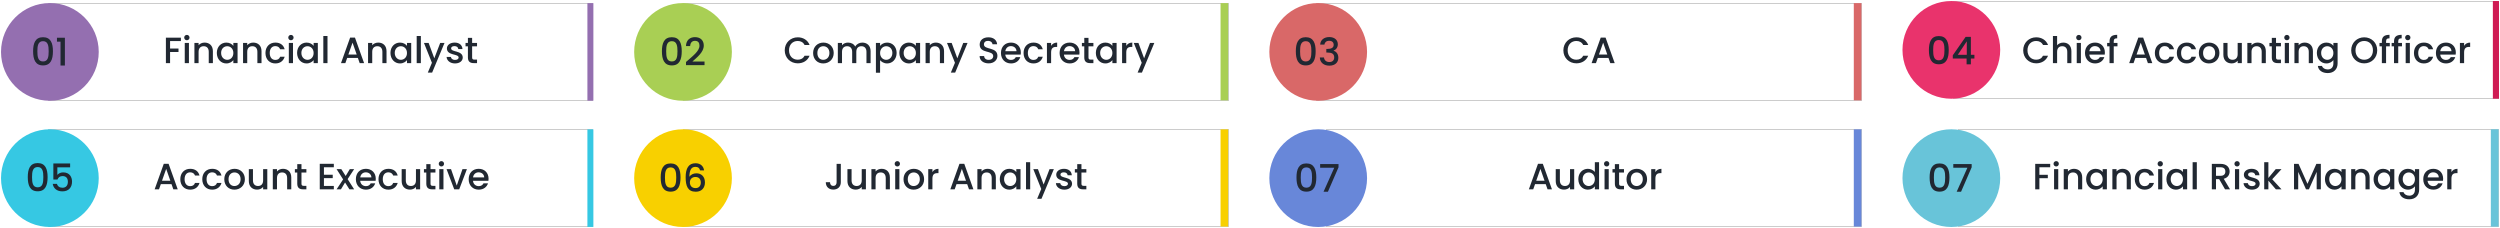 <svg width="1228" height="112" viewBox="0 0 1228 112" fill="none" xmlns="http://www.w3.org/2000/svg">
<g filter="url(#filter0_d_585_9018)">
<rect x="24" y="2" width="267" height="47" fill="white" shape-rendering="crispEdges"/>
<rect x="23.766" y="1.766" width="267.468" height="47.468" stroke="black" stroke-opacity="0.2" stroke-width="0.468" shape-rendering="crispEdges"/>
</g>
<path d="M81.489 31H83.541V25.528H87.681V23.854H83.541V20.164H88.851V18.49H81.489V31ZM90.752 31H92.804V21.082H90.752V31ZM91.796 19.768C92.516 19.768 93.092 19.192 93.092 18.454C93.092 17.716 92.516 17.14 91.796 17.14C91.058 17.14 90.482 17.716 90.482 18.454C90.482 19.192 91.058 19.768 91.796 19.768ZM102.536 31H104.57V25.15C104.57 22.378 102.824 20.92 100.502 20.92C99.314 20.92 98.216 21.406 97.55 22.216V21.082H95.498V31H97.55V25.456C97.55 23.638 98.54 22.702 100.052 22.702C101.546 22.702 102.536 23.638 102.536 25.456V31ZM106.504 25.996C106.504 29.056 108.574 31.162 111.148 31.162C112.804 31.162 113.992 30.37 114.622 29.524V31H116.692V21.082H114.622V22.522C114.01 21.712 112.858 20.92 111.184 20.92C108.574 20.92 106.504 22.936 106.504 25.996ZM114.622 26.032C114.622 28.174 113.164 29.38 111.616 29.38C110.086 29.38 108.61 28.138 108.61 25.996C108.61 23.854 110.086 22.702 111.616 22.702C113.164 22.702 114.622 23.908 114.622 26.032ZM126.425 31H128.459V25.15C128.459 22.378 126.713 20.92 124.391 20.92C123.203 20.92 122.105 21.406 121.439 22.216V21.082H119.387V31H121.439V25.456C121.439 23.638 122.429 22.702 123.941 22.702C125.435 22.702 126.425 23.638 126.425 25.456V31ZM130.393 26.032C130.393 29.146 132.409 31.162 135.253 31.162C137.683 31.162 139.267 29.812 139.825 27.868H137.611C137.233 28.894 136.477 29.434 135.253 29.434C133.597 29.434 132.499 28.21 132.499 26.032C132.499 23.872 133.597 22.648 135.253 22.648C136.477 22.648 137.269 23.26 137.611 24.214H139.825C139.267 22.126 137.683 20.92 135.253 20.92C132.409 20.92 130.393 22.936 130.393 26.032ZM141.87 31H143.922V21.082H141.87V31ZM142.914 19.768C143.634 19.768 144.21 19.192 144.21 18.454C144.21 17.716 143.634 17.14 142.914 17.14C142.176 17.14 141.6 17.716 141.6 18.454C141.6 19.192 142.176 19.768 142.914 19.768ZM145.932 25.996C145.932 29.056 148.002 31.162 150.576 31.162C152.232 31.162 153.42 30.37 154.05 29.524V31H156.12V21.082H154.05V22.522C153.438 21.712 152.286 20.92 150.612 20.92C148.002 20.92 145.932 22.936 145.932 25.996ZM154.05 26.032C154.05 28.174 152.592 29.38 151.044 29.38C149.514 29.38 148.038 28.138 148.038 25.996C148.038 23.854 149.514 22.702 151.044 22.702C152.592 22.702 154.05 23.908 154.05 26.032ZM158.815 31H160.867V17.68H158.815V31ZM176.679 31H178.839L174.357 18.472H171.981L167.499 31H169.641L170.541 28.444H175.779L176.679 31ZM175.203 26.77H171.117L173.169 20.956L175.203 26.77ZM187.826 31H189.86V25.15C189.86 22.378 188.114 20.92 185.792 20.92C184.604 20.92 183.506 21.406 182.84 22.216V21.082H180.788V31H182.84V25.456C182.84 23.638 183.83 22.702 185.342 22.702C186.836 22.702 187.826 23.638 187.826 25.456V31ZM191.793 25.996C191.793 29.056 193.863 31.162 196.437 31.162C198.093 31.162 199.281 30.37 199.911 29.524V31H201.981V21.082H199.911V22.522C199.299 21.712 198.147 20.92 196.473 20.92C193.863 20.92 191.793 22.936 191.793 25.996ZM199.911 26.032C199.911 28.174 198.453 29.38 196.905 29.38C195.375 29.38 193.899 28.138 193.899 25.996C193.899 23.854 195.375 22.702 196.905 22.702C198.453 22.702 199.911 23.908 199.911 26.032ZM204.676 31H206.728V17.68H204.676V31ZM213.328 28.642L210.538 21.082H208.252L212.158 30.838L210.142 35.662H212.266L218.35 21.082H216.226L213.328 28.642ZM227.297 28.228C227.189 24.646 221.591 25.762 221.591 23.764C221.591 23.098 222.167 22.648 223.265 22.648C224.381 22.648 225.047 23.242 225.119 24.106H227.171C227.063 22.126 225.587 20.92 223.337 20.92C220.997 20.92 219.521 22.198 219.521 23.782C219.521 27.418 225.281 26.302 225.281 28.246C225.281 28.93 224.651 29.434 223.463 29.434C222.329 29.434 221.555 28.768 221.483 27.958H219.359C219.449 29.758 221.123 31.162 223.499 31.162C225.839 31.162 227.297 29.902 227.297 28.228ZM229.838 28.246C229.838 30.262 230.936 31 232.7 31H234.32V29.29H233.06C232.196 29.29 231.908 28.984 231.908 28.246V22.756H234.32V21.082H231.908V18.616H229.838V21.082H228.668V22.756H229.838V28.246Z" fill="#212832"/>
<path d="M291 2H289V49H291V2Z" fill="#946FB0" stroke="#946FB0" stroke-width="0.937"/>
<circle cx="24.5" cy="25.5" r="23.5" fill="#946FB0" stroke="#946FB0"/>
<path d="M16.262 25.17C16.262 29.141 17.311 32.138 21.133 32.138C24.954 32.138 26.003 29.141 26.003 25.17C26.003 21.274 24.954 18.277 21.133 18.277C17.311 18.277 16.262 21.274 16.262 25.17ZM23.905 25.17C23.905 27.849 23.624 30.19 21.133 30.19C18.641 30.19 18.36 27.849 18.36 25.17C18.36 22.622 18.641 20.225 21.133 20.225C23.624 20.225 23.905 22.622 23.905 25.17ZM29.724 32.176H31.878V18.52H27.982V20.468H29.724V32.176Z" fill="#212832"/>
<g filter="url(#filter1_d_585_9018)">
<rect x="24" y="64" width="267" height="47" fill="white" shape-rendering="crispEdges"/>
<rect x="23.766" y="63.766" width="267.468" height="47.468" stroke="black" stroke-opacity="0.2" stroke-width="0.468" shape-rendering="crispEdges"/>
</g>
<path d="M85.14 93H87.3L82.818 80.472H80.442L75.96 93H78.102L79.002 90.444H84.24L85.14 93ZM83.664 88.77H79.578L81.63 82.956L83.664 88.77ZM88.564 88.032C88.564 91.146 90.58 93.162 93.424 93.162C95.854 93.162 97.438 91.812 97.996 89.868H95.782C95.404 90.894 94.648 91.434 93.424 91.434C91.768 91.434 90.67 90.21 90.67 88.032C90.67 85.872 91.768 84.648 93.424 84.648C94.648 84.648 95.44 85.26 95.782 86.214H97.996C97.438 84.126 95.854 82.92 93.424 82.92C90.58 82.92 88.564 84.936 88.564 88.032ZM99.357 88.032C99.357 91.146 101.373 93.162 104.217 93.162C106.647 93.162 108.231 91.812 108.789 89.868H106.575C106.197 90.894 105.441 91.434 104.217 91.434C102.561 91.434 101.463 90.21 101.463 88.032C101.463 85.872 102.561 84.648 104.217 84.648C105.441 84.648 106.233 85.26 106.575 86.214H108.789C108.231 84.126 106.647 82.92 104.217 82.92C101.373 82.92 99.357 84.936 99.357 88.032ZM120.284 88.032C120.284 84.918 118.052 82.92 115.226 82.92C112.4 82.92 110.168 84.918 110.168 88.032C110.168 91.146 112.31 93.162 115.136 93.162C117.98 93.162 120.284 91.146 120.284 88.032ZM112.256 88.032C112.256 85.782 113.642 84.702 115.19 84.702C116.72 84.702 118.178 85.782 118.178 88.032C118.178 90.282 116.666 91.38 115.136 91.38C113.588 91.38 112.256 90.282 112.256 88.032ZM131.295 83.082H129.243V88.608C129.243 90.426 128.253 91.362 126.741 91.362C125.247 91.362 124.257 90.426 124.257 88.608V83.082H122.223V88.914C122.223 91.686 123.987 93.144 126.309 93.144C127.479 93.144 128.595 92.658 129.243 91.812V93H131.295V83.082ZM141.04 93H143.074V87.15C143.074 84.378 141.328 82.92 139.006 82.92C137.818 82.92 136.72 83.406 136.054 84.216V83.082H134.002V93H136.054V87.456C136.054 85.638 137.044 84.702 138.556 84.702C140.05 84.702 141.04 85.638 141.04 87.456V93ZM146.016 90.246C146.016 92.262 147.114 93 148.878 93H150.498V91.29H149.238C148.374 91.29 148.086 90.984 148.086 90.246V84.756H150.498V83.082H148.086V80.616H146.016V83.082H144.846V84.756H146.016V90.246ZM163.977 80.472H157.065V93H163.977V91.326H159.117V87.492H163.437V85.818H159.117V82.146H163.977V80.472ZM171.634 93H173.956L170.752 87.978L173.956 83.082H171.814L169.798 86.448L167.656 83.082H165.334L168.538 88.122L165.334 93H167.476L169.492 89.634L171.634 93ZM179.663 84.648C181.193 84.648 182.399 85.62 182.435 87.15H176.945C177.161 85.584 178.277 84.648 179.663 84.648ZM184.307 90.048H182.093C181.715 90.822 181.013 91.434 179.753 91.434C178.241 91.434 177.071 90.444 176.927 88.806H184.505C184.559 88.464 184.577 88.14 184.577 87.798C184.577 84.882 182.579 82.92 179.753 82.92C176.819 82.92 174.803 84.918 174.803 88.032C174.803 91.146 176.909 93.162 179.753 93.162C182.183 93.162 183.749 91.776 184.307 90.048ZM185.912 88.032C185.912 91.146 187.928 93.162 190.772 93.162C193.202 93.162 194.786 91.812 195.344 89.868H193.13C192.752 90.894 191.996 91.434 190.772 91.434C189.116 91.434 188.018 90.21 188.018 88.032C188.018 85.872 189.116 84.648 190.772 84.648C191.996 84.648 192.788 85.26 193.13 86.214H195.344C194.786 84.126 193.202 82.92 190.772 82.92C187.928 82.92 185.912 84.936 185.912 88.032ZM206.371 83.082H204.319V88.608C204.319 90.426 203.329 91.362 201.817 91.362C200.323 91.362 199.333 90.426 199.333 88.608V83.082H197.299V88.914C197.299 91.686 199.063 93.144 201.385 93.144C202.555 93.144 203.671 92.658 204.319 91.812V93H206.371V83.082ZM209.403 90.246C209.403 92.262 210.501 93 212.265 93H213.885V91.29H212.625C211.761 91.29 211.473 90.984 211.473 90.246V84.756H213.885V83.082H211.473V80.616H209.403V83.082H208.233V84.756H209.403V90.246ZM215.776 93H217.828V83.082H215.776V93ZM216.82 81.768C217.54 81.768 218.116 81.192 218.116 80.454C218.116 79.716 217.54 79.14 216.82 79.14C216.082 79.14 215.506 79.716 215.506 80.454C215.506 81.192 216.082 81.768 216.82 81.768ZM219.352 83.082L223.114 93H225.562L229.342 83.082H227.164L224.356 91.164L221.548 83.082H219.352ZM235.069 84.648C236.599 84.648 237.805 85.62 237.841 87.15H232.351C232.567 85.584 233.683 84.648 235.069 84.648ZM239.713 90.048H237.499C237.121 90.822 236.419 91.434 235.159 91.434C233.647 91.434 232.477 90.444 232.333 88.806H239.911C239.965 88.464 239.983 88.14 239.983 87.798C239.983 84.882 237.985 82.92 235.159 82.92C232.225 82.92 230.209 84.918 230.209 88.032C230.209 91.146 232.315 93.162 235.159 93.162C237.589 93.162 239.155 91.776 239.713 90.048Z" fill="#212832"/>
<path d="M291 64H289V111H291V64Z" fill="#36C8E3" stroke="#36C8E3" stroke-width="0.937"/>
<circle cx="24.5" cy="87.5" r="23.5" fill="#36C8E3" stroke="#36C8E3"/>
<path d="M13.642 86.994C13.642 90.965 14.691 93.963 18.512 93.963C22.334 93.963 23.383 90.965 23.383 86.994C23.383 83.098 22.334 80.101 18.512 80.101C14.691 80.101 13.642 83.098 13.642 86.994ZM21.285 86.994C21.285 89.673 21.004 92.014 18.512 92.014C16.021 92.014 15.74 89.673 15.74 86.994C15.74 84.447 16.021 82.049 18.512 82.049C21.004 82.049 21.285 84.447 21.285 86.994ZM26.204 80.307V88.193H28.227C28.583 87.181 29.426 86.488 30.681 86.488C32.461 86.488 33.341 87.5 33.341 89.279C33.341 90.965 32.517 92.221 30.681 92.221C29.239 92.221 28.265 91.471 27.984 90.31H25.904C26.223 92.445 27.853 94 30.662 94C33.828 94 35.383 91.939 35.383 89.223C35.383 87.163 34.353 84.671 31 84.671C29.782 84.671 28.677 85.233 28.171 85.908V82.18H34.446V80.307H26.204Z" fill="#212832"/>
<g filter="url(#filter2_d_585_9018)">
<rect x="960" y="1" width="267" height="47" fill="white" shape-rendering="crispEdges"/>
<rect x="959.766" y="0.766" width="267.468" height="47.468" stroke="black" stroke-opacity="0.2" stroke-width="0.468" shape-rendering="crispEdges"/>
</g>
<path d="M993.793 24.718C993.793 28.48 996.655 31.108 1000.18 31.108C1002.79 31.108 1005.04 29.812 1006 27.364H1003.53C1002.86 28.696 1001.68 29.326 1000.18 29.326C997.699 29.326 995.899 27.544 995.899 24.718C995.899 21.892 997.699 20.128 1000.18 20.128C1001.68 20.128 1002.86 20.758 1003.53 22.09H1006C1005.04 19.642 1002.79 18.328 1000.18 18.328C996.655 18.328 993.793 20.974 993.793 24.718ZM1008.4 31H1010.45V25.456C1010.45 23.638 1011.44 22.702 1012.95 22.702C1014.45 22.702 1015.44 23.638 1015.44 25.456V31H1017.47V25.15C1017.47 22.378 1015.74 20.92 1013.53 20.92C1012.25 20.92 1011.13 21.406 1010.45 22.234V17.68H1008.4V31ZM1020.09 31H1022.14V21.082H1020.09V31ZM1021.13 19.768C1021.85 19.768 1022.43 19.192 1022.43 18.454C1022.43 17.716 1021.85 17.14 1021.13 17.14C1020.39 17.14 1019.82 17.716 1019.82 18.454C1019.82 19.192 1020.39 19.768 1021.13 19.768ZM1029.01 22.648C1030.54 22.648 1031.75 23.62 1031.78 25.15H1026.29C1026.51 23.584 1027.62 22.648 1029.01 22.648ZM1033.65 28.048H1031.44C1031.06 28.822 1030.36 29.434 1029.1 29.434C1027.59 29.434 1026.42 28.444 1026.27 26.806H1033.85C1033.91 26.464 1033.92 26.14 1033.92 25.798C1033.92 22.882 1031.93 20.92 1029.1 20.92C1026.17 20.92 1024.15 22.918 1024.15 26.032C1024.15 29.146 1026.26 31.162 1029.1 31.162C1031.53 31.162 1033.1 29.776 1033.65 28.048ZM1036.2 31H1038.27V22.756H1040.1V21.082H1038.27V20.38C1038.27 19.246 1038.7 18.814 1039.96 18.814V17.104C1037.37 17.104 1036.2 18.094 1036.2 20.38V21.082H1035.03V22.756H1036.2V31ZM1055.04 31H1057.2L1052.72 18.472H1050.34L1045.86 31H1048L1048.9 28.444H1054.14L1055.04 31ZM1053.56 26.77H1049.48L1051.53 20.956L1053.56 26.77ZM1058.46 26.032C1058.46 29.146 1060.48 31.162 1063.32 31.162C1065.75 31.162 1067.34 29.812 1067.89 27.868H1065.68C1065.3 28.894 1064.55 29.434 1063.32 29.434C1061.67 29.434 1060.57 28.21 1060.57 26.032C1060.57 23.872 1061.67 22.648 1063.32 22.648C1064.55 22.648 1065.34 23.26 1065.68 24.214H1067.89C1067.34 22.126 1065.75 20.92 1063.32 20.92C1060.48 20.92 1058.46 22.936 1058.46 26.032ZM1069.26 26.032C1069.26 29.146 1071.27 31.162 1074.12 31.162C1076.55 31.162 1078.13 29.812 1078.69 27.868H1076.47C1076.1 28.894 1075.34 29.434 1074.12 29.434C1072.46 29.434 1071.36 28.21 1071.36 26.032C1071.36 23.872 1072.46 22.648 1074.12 22.648C1075.34 22.648 1076.13 23.26 1076.47 24.214H1078.69C1078.13 22.126 1076.55 20.92 1074.12 20.92C1071.27 20.92 1069.26 22.936 1069.26 26.032ZM1090.18 26.032C1090.18 22.918 1087.95 20.92 1085.12 20.92C1082.3 20.92 1080.07 22.918 1080.07 26.032C1080.07 29.146 1082.21 31.162 1085.03 31.162C1087.88 31.162 1090.18 29.146 1090.18 26.032ZM1082.15 26.032C1082.15 23.782 1083.54 22.702 1085.09 22.702C1086.62 22.702 1088.08 23.782 1088.08 26.032C1088.08 28.282 1086.56 29.38 1085.03 29.38C1083.49 29.38 1082.15 28.282 1082.15 26.032ZM1101.19 21.082H1099.14V26.608C1099.14 28.426 1098.15 29.362 1096.64 29.362C1095.15 29.362 1094.16 28.426 1094.16 26.608V21.082H1092.12V26.914C1092.12 29.686 1093.89 31.144 1096.21 31.144C1097.38 31.144 1098.49 30.658 1099.14 29.812V31H1101.19V21.082ZM1110.94 31H1112.97V25.15C1112.97 22.378 1111.23 20.92 1108.9 20.92C1107.72 20.92 1106.62 21.406 1105.95 22.216V21.082H1103.9V31H1105.95V25.456C1105.95 23.638 1106.94 22.702 1108.45 22.702C1109.95 22.702 1110.94 23.638 1110.94 25.456V31ZM1115.91 28.246C1115.91 30.262 1117.01 31 1118.78 31H1120.4V29.29H1119.14C1118.27 29.29 1117.98 28.984 1117.98 28.246V22.756H1120.4V21.082H1117.98V18.616H1115.91V21.082H1114.74V22.756H1115.91V28.246ZM1122.29 31H1124.34V21.082H1122.29V31ZM1123.33 19.768C1124.05 19.768 1124.63 19.192 1124.63 18.454C1124.63 17.716 1124.05 17.14 1123.33 17.14C1122.59 17.14 1122.02 17.716 1122.02 18.454C1122.02 19.192 1122.59 19.768 1123.33 19.768ZM1134.07 31H1136.11V25.15C1136.11 22.378 1134.36 20.92 1132.04 20.92C1130.85 20.92 1129.75 21.406 1129.09 22.216V21.082H1127.03V31H1129.09V25.456C1129.09 23.638 1130.08 22.702 1131.59 22.702C1133.08 22.702 1134.07 23.638 1134.07 25.456V31ZM1138.04 25.996C1138.04 29.056 1140.11 31.162 1142.72 31.162C1144.34 31.162 1145.53 30.352 1146.16 29.506V31.162C1146.16 33.142 1144.97 34.114 1143.39 34.114C1141.96 34.114 1140.87 33.412 1140.56 32.386H1138.53C1138.78 34.582 1140.74 35.896 1143.39 35.896C1146.48 35.896 1148.23 33.862 1148.23 31.162V21.082H1146.16V22.522C1145.55 21.676 1144.34 20.92 1142.72 20.92C1140.11 20.92 1138.04 22.936 1138.04 25.996ZM1146.16 26.032C1146.16 28.174 1144.7 29.38 1143.15 29.38C1141.62 29.38 1140.15 28.138 1140.15 25.996C1140.15 23.854 1141.62 22.702 1143.15 22.702C1144.7 22.702 1146.16 23.908 1146.16 26.032ZM1167.69 24.718C1167.69 20.974 1164.87 18.328 1161.3 18.328C1157.78 18.328 1154.91 20.974 1154.91 24.718C1154.91 28.48 1157.78 31.126 1161.3 31.126C1164.87 31.126 1167.69 28.48 1167.69 24.718ZM1157.02 24.718C1157.02 21.892 1158.82 20.128 1161.3 20.128C1163.79 20.128 1165.59 21.892 1165.59 24.718C1165.59 27.544 1163.79 29.344 1161.3 29.344C1158.82 29.344 1157.02 27.544 1157.02 24.718ZM1169.97 31H1172.04V22.756H1173.87V21.082H1172.04V20.38C1172.04 19.246 1172.47 18.814 1173.73 18.814V17.104C1171.14 17.104 1169.97 18.094 1169.97 20.38V21.082H1168.8V22.756H1169.97V31ZM1175.94 31H1178.01V22.756H1179.85V21.082H1178.01V20.38C1178.01 19.246 1178.44 18.814 1179.7 18.814V17.104C1177.11 17.104 1175.94 18.094 1175.94 20.38V21.082H1174.77V22.756H1175.94V31ZM1181.67 31H1183.72V21.082H1181.67V31ZM1182.71 19.768C1183.43 19.768 1184.01 19.192 1184.01 18.454C1184.01 17.716 1183.43 17.14 1182.71 17.14C1181.97 17.14 1181.4 17.716 1181.4 18.454C1181.4 19.192 1181.97 19.768 1182.71 19.768ZM1185.73 26.032C1185.73 29.146 1187.74 31.162 1190.59 31.162C1193.02 31.162 1194.6 29.812 1195.16 27.868H1192.95C1192.57 28.894 1191.81 29.434 1190.59 29.434C1188.93 29.434 1187.83 28.21 1187.83 26.032C1187.83 23.872 1188.93 22.648 1190.59 22.648C1191.81 22.648 1192.6 23.26 1192.95 24.214H1195.16C1194.6 22.126 1193.02 20.92 1190.59 20.92C1187.74 20.92 1185.73 22.936 1185.73 26.032ZM1201.38 22.648C1202.91 22.648 1204.12 23.62 1204.15 25.15H1198.66C1198.88 23.584 1200 22.648 1201.38 22.648ZM1206.03 28.048H1203.81C1203.43 28.822 1202.73 29.434 1201.47 29.434C1199.96 29.434 1198.79 28.444 1198.65 26.806H1206.22C1206.28 26.464 1206.3 26.14 1206.3 25.798C1206.3 22.882 1204.3 20.92 1201.47 20.92C1198.54 20.92 1196.52 22.918 1196.52 26.032C1196.52 29.146 1198.63 31.162 1201.47 31.162C1203.9 31.162 1205.47 29.776 1206.03 28.048ZM1210.37 25.78C1210.37 23.674 1211.3 23.044 1212.81 23.044H1213.34V20.92C1211.93 20.92 1210.94 21.532 1210.37 22.522V21.082H1208.31V31H1210.37V25.78Z" fill="#212832"/>
<path d="M1227 1H1225V48H1227V1Z" fill="#CF1C54" stroke="#CF1C54"/>
<circle cx="958.5" cy="24.5" r="23.5" fill="#E9336C" stroke="#E9336C"/>
<path d="M947.474 24.605C947.474 28.577 948.523 31.574 952.344 31.574C956.165 31.574 957.214 28.577 957.214 24.605C957.214 20.709 956.165 17.712 952.344 17.712C948.523 17.712 947.474 20.709 947.474 24.605ZM955.116 24.605C955.116 27.284 954.835 29.626 952.344 29.626C949.853 29.626 949.572 27.284 949.572 24.605C949.572 22.058 949.853 19.66 952.344 19.66C954.835 19.66 955.116 22.058 955.116 24.605ZM965.993 31.611H968.091V28.764H969.833V26.91H968.091V18.124H965.506L959.212 27.153V28.764H965.993V31.611ZM961.666 26.91L966.086 20.297V26.91H961.666Z" fill="#212832"/>
<g filter="url(#filter3_d_585_9018)">
<rect x="336" y="2" width="267" height="47" fill="white" shape-rendering="crispEdges"/>
<rect x="335.766" y="1.766" width="267.468" height="47.468" stroke="black" stroke-opacity="0.2" stroke-width="0.468" shape-rendering="crispEdges"/>
</g>
<path d="M602.81 2H600V48.83H602.81V2Z" fill="#A9CF54" stroke="#A9CF54" stroke-width="0.937"/>
<path d="M385.462 24.718C385.462 28.48 388.324 31.108 391.852 31.108C394.462 31.108 396.712 29.812 397.666 27.364H395.2C394.534 28.696 393.346 29.326 391.852 29.326C389.368 29.326 387.568 27.544 387.568 24.718C387.568 21.892 389.368 20.128 391.852 20.128C393.346 20.128 394.534 20.758 395.2 22.09H397.666C396.712 19.642 394.462 18.328 391.852 18.328C388.324 18.328 385.462 20.974 385.462 24.718ZM409.518 26.032C409.518 22.918 407.286 20.92 404.46 20.92C401.634 20.92 399.402 22.918 399.402 26.032C399.402 29.146 401.544 31.162 404.37 31.162C407.214 31.162 409.518 29.146 409.518 26.032ZM401.49 26.032C401.49 23.782 402.876 22.702 404.424 22.702C405.954 22.702 407.412 23.782 407.412 26.032C407.412 28.282 405.9 29.38 404.37 29.38C402.822 29.38 401.49 28.282 401.49 26.032ZM425.604 31H427.638V25.15C427.638 22.378 425.874 20.92 423.552 20.92C422.112 20.92 420.708 21.676 420.096 22.882C419.412 21.586 418.098 20.92 416.532 20.92C415.344 20.92 414.264 21.406 413.598 22.216V21.082H411.546V31H413.598V25.456C413.598 23.638 414.588 22.702 416.1 22.702C417.594 22.702 418.584 23.638 418.584 25.456V31H420.618V25.456C420.618 23.638 421.608 22.702 423.12 22.702C424.614 22.702 425.604 23.638 425.604 25.456V31ZM432.301 22.54V21.082H430.249V35.716H432.301V29.56C432.949 30.334 434.119 31.162 435.757 31.162C438.367 31.162 440.419 29.056 440.419 25.996C440.419 22.936 438.367 20.92 435.757 20.92C434.137 20.92 432.931 21.712 432.301 22.54ZM438.331 25.996C438.331 28.138 436.855 29.38 435.307 29.38C433.777 29.38 432.301 28.174 432.301 26.032C432.301 23.908 433.777 22.702 435.307 22.702C436.855 22.702 438.331 23.854 438.331 25.996ZM441.765 25.996C441.765 29.056 443.835 31.162 446.409 31.162C448.065 31.162 449.253 30.37 449.883 29.524V31H451.953V21.082H449.883V22.522C449.271 21.712 448.119 20.92 446.445 20.92C443.835 20.92 441.765 22.936 441.765 25.996ZM449.883 26.032C449.883 28.174 448.425 29.38 446.877 29.38C445.347 29.38 443.871 28.138 443.871 25.996C443.871 23.854 445.347 22.702 446.877 22.702C448.425 22.702 449.883 23.908 449.883 26.032ZM461.686 31H463.72V25.15C463.72 22.378 461.974 20.92 459.652 20.92C458.464 20.92 457.366 21.406 456.7 22.216V21.082H454.648V31H456.7V25.456C456.7 23.638 457.69 22.702 459.202 22.702C460.696 22.702 461.686 23.638 461.686 25.456V31ZM470.243 28.642L467.453 21.082H465.167L469.073 30.838L467.057 35.662H469.181L475.265 21.082H473.141L470.243 28.642ZM489.932 27.454C489.932 22.882 483.308 24.646 483.308 21.82C483.308 20.614 484.226 20.038 485.414 20.074C486.71 20.11 487.448 20.884 487.52 21.73H489.788C489.608 19.588 487.916 18.328 485.522 18.328C482.966 18.328 481.22 19.696 481.22 21.892C481.22 26.5 487.862 24.538 487.862 27.562C487.862 28.624 487.052 29.398 485.612 29.398C484.19 29.398 483.47 28.57 483.38 27.544H481.184C481.184 29.758 483.11 31.126 485.612 31.126C488.402 31.126 489.932 29.326 489.932 27.454ZM496.529 22.648C498.059 22.648 499.265 23.62 499.301 25.15H493.811C494.027 23.584 495.143 22.648 496.529 22.648ZM501.173 28.048H498.959C498.581 28.822 497.879 29.434 496.619 29.434C495.107 29.434 493.937 28.444 493.793 26.806H501.371C501.425 26.464 501.443 26.14 501.443 25.798C501.443 22.882 499.445 20.92 496.619 20.92C493.685 20.92 491.669 22.918 491.669 26.032C491.669 29.146 493.775 31.162 496.619 31.162C499.049 31.162 500.615 29.776 501.173 28.048ZM502.778 26.032C502.778 29.146 504.794 31.162 507.638 31.162C510.068 31.162 511.652 29.812 512.21 27.868H509.996C509.618 28.894 508.862 29.434 507.638 29.434C505.982 29.434 504.884 28.21 504.884 26.032C504.884 23.872 505.982 22.648 507.638 22.648C508.862 22.648 509.654 23.26 509.996 24.214H512.21C511.652 22.126 510.068 20.92 507.638 20.92C504.794 20.92 502.778 22.936 502.778 26.032ZM516.307 25.78C516.307 23.674 517.243 23.044 518.755 23.044H519.277V20.92C517.873 20.92 516.883 21.532 516.307 22.522V21.082H514.255V31H516.307V25.78ZM525.339 22.648C526.869 22.648 528.075 23.62 528.111 25.15H522.621C522.837 23.584 523.953 22.648 525.339 22.648ZM529.983 28.048H527.769C527.391 28.822 526.689 29.434 525.429 29.434C523.917 29.434 522.747 28.444 522.603 26.806H530.181C530.235 26.464 530.253 26.14 530.253 25.798C530.253 22.882 528.255 20.92 525.429 20.92C522.495 20.92 520.479 22.918 520.479 26.032C520.479 29.146 522.585 31.162 525.429 31.162C527.859 31.162 529.425 29.776 529.983 28.048ZM532.597 28.246C532.597 30.262 533.695 31 535.459 31H537.079V29.29H535.819C534.955 29.29 534.667 28.984 534.667 28.246V22.756H537.079V21.082H534.667V18.616H532.597V21.082H531.427V22.756H532.597V28.246ZM538.286 25.996C538.286 29.056 540.356 31.162 542.93 31.162C544.586 31.162 545.774 30.37 546.404 29.524V31H548.474V21.082H546.404V22.522C545.792 21.712 544.64 20.92 542.966 20.92C540.356 20.92 538.286 22.936 538.286 25.996ZM546.404 26.032C546.404 28.174 544.946 29.38 543.398 29.38C541.868 29.38 540.392 28.138 540.392 25.996C540.392 23.854 541.868 22.702 543.398 22.702C544.946 22.702 546.404 23.908 546.404 26.032ZM553.221 25.78C553.221 23.674 554.157 23.044 555.669 23.044H556.191V20.92C554.787 20.92 553.797 21.532 553.221 22.522V21.082H551.169V31H553.221V25.78ZM561.984 28.642L559.194 21.082H556.908L560.814 30.838L558.798 35.662H560.922L567.006 21.082H564.882L561.984 28.642Z" fill="#212832"/>
<circle cx="335.5" cy="25.5" r="23.5" fill="#A9CF54" stroke="#A9CF54"/>
<path d="M325.132 25.17C325.132 29.141 326.181 32.138 330.003 32.138C333.824 32.138 334.873 29.141 334.873 25.17C334.873 21.274 333.824 18.277 330.003 18.277C326.181 18.277 325.132 21.274 325.132 25.17ZM332.775 25.17C332.775 27.849 332.494 30.19 330.003 30.19C327.511 30.19 327.23 27.849 327.23 25.17C327.23 22.622 327.511 20.225 330.003 20.225C332.494 20.225 332.775 22.622 332.775 25.17ZM336.964 31.988H346.068V30.209H340.13C342.321 28.205 345.693 25.676 345.693 22.36C345.693 19.906 344.12 18.239 341.347 18.239C338.931 18.239 337.02 19.681 336.945 22.641H339.006C339.062 21.105 339.867 20.056 341.366 20.056C342.958 20.056 343.576 21.03 343.576 22.454C343.576 25.133 340.186 27.605 336.964 30.434V31.988Z" fill="#212832"/>
<g filter="url(#filter4_d_585_9018)">
<rect x="336" y="64" width="267" height="47" fill="white" shape-rendering="crispEdges"/>
<rect x="335.766" y="63.766" width="267.468" height="47.468" stroke="black" stroke-opacity="0.2" stroke-width="0.468" shape-rendering="crispEdges"/>
</g>
<path d="M602.81 64H600V110.83H602.81V64Z" fill="#F8D000" stroke="#F8D000" stroke-width="0.937"/>
<path d="M410.941 89.508C410.941 90.552 410.419 91.308 409.321 91.308C408.223 91.308 407.719 90.552 407.701 89.508H405.631C405.631 91.776 407.161 93.126 409.321 93.126C411.481 93.126 413.011 91.776 413.011 89.508V80.49H410.941V89.508ZM425.331 83.082H423.279V88.608C423.279 90.426 422.289 91.362 420.777 91.362C419.283 91.362 418.293 90.426 418.293 88.608V83.082H416.259V88.914C416.259 91.686 418.023 93.144 420.345 93.144C421.515 93.144 422.631 92.658 423.279 91.812V93H425.331V83.082ZM435.076 93H437.11V87.15C437.11 84.378 435.364 82.92 433.042 82.92C431.854 82.92 430.756 83.406 430.09 84.216V83.082H428.038V93H430.09V87.456C430.09 85.638 431.08 84.702 432.592 84.702C434.086 84.702 435.076 85.638 435.076 87.456V93ZM439.728 93H441.78V83.082H439.728V93ZM440.772 81.768C441.492 81.768 442.068 81.192 442.068 80.454C442.068 79.716 441.492 79.14 440.772 79.14C440.034 79.14 439.458 79.716 439.458 80.454C439.458 81.192 440.034 81.768 440.772 81.768ZM453.924 88.032C453.924 84.918 451.692 82.92 448.866 82.92C446.04 82.92 443.808 84.918 443.808 88.032C443.808 91.146 445.95 93.162 448.776 93.162C451.62 93.162 453.924 91.146 453.924 88.032ZM445.896 88.032C445.896 85.782 447.282 84.702 448.83 84.702C450.36 84.702 451.818 85.782 451.818 88.032C451.818 90.282 450.306 91.38 448.776 91.38C447.228 91.38 445.896 90.282 445.896 88.032ZM458.005 87.78C458.005 85.674 458.941 85.044 460.453 85.044H460.975V82.92C459.571 82.92 458.581 83.532 458.005 84.522V83.082H455.953V93H458.005V87.78ZM475.979 93H478.139L473.657 80.472H471.281L466.799 93H468.941L469.841 90.444H475.079L475.979 93ZM474.503 88.77H470.417L472.469 82.956L474.503 88.77ZM487.125 93H489.159V87.15C489.159 84.378 487.413 82.92 485.091 82.92C483.903 82.92 482.805 83.406 482.139 84.216V83.082H480.087V93H482.139V87.456C482.139 85.638 483.129 84.702 484.641 84.702C486.135 84.702 487.125 85.638 487.125 87.456V93ZM491.093 87.996C491.093 91.056 493.163 93.162 495.737 93.162C497.393 93.162 498.581 92.37 499.211 91.524V93H501.281V83.082H499.211V84.522C498.599 83.712 497.447 82.92 495.773 82.92C493.163 82.92 491.093 84.936 491.093 87.996ZM499.211 88.032C499.211 90.174 497.753 91.38 496.205 91.38C494.675 91.38 493.199 90.138 493.199 87.996C493.199 85.854 494.675 84.702 496.205 84.702C497.753 84.702 499.211 85.908 499.211 88.032ZM503.976 93H506.028V79.68H503.976V93ZM512.628 90.642L509.838 83.082H507.552L511.458 92.838L509.442 97.662H511.566L517.65 83.082H515.526L512.628 90.642ZM526.597 90.228C526.489 86.646 520.891 87.762 520.891 85.764C520.891 85.098 521.467 84.648 522.565 84.648C523.681 84.648 524.347 85.242 524.419 86.106H526.471C526.363 84.126 524.887 82.92 522.637 82.92C520.297 82.92 518.821 84.198 518.821 85.782C518.821 89.418 524.581 88.302 524.581 90.246C524.581 90.93 523.951 91.434 522.763 91.434C521.629 91.434 520.855 90.768 520.783 89.958H518.659C518.749 91.758 520.423 93.162 522.799 93.162C525.139 93.162 526.597 91.902 526.597 90.228ZM529.138 90.246C529.138 92.262 530.236 93 532 93H533.62V91.29H532.36C531.496 91.29 531.208 90.984 531.208 90.246V84.756H533.62V83.082H531.208V80.616H529.138V83.082H527.968V84.756H529.138V90.246Z" fill="#212832"/>
<circle cx="335.5" cy="87.5" r="23.5" fill="#F8D000" stroke="#F8D000"/>
<path d="M324.529 87.17C324.529 91.141 325.578 94.138 329.399 94.138C333.22 94.138 334.269 91.141 334.269 87.17C334.269 83.274 333.22 80.277 329.399 80.277C325.578 80.277 324.529 83.274 324.529 87.17ZM332.171 87.17C332.171 89.849 331.89 92.19 329.399 92.19C326.908 92.19 326.627 89.849 326.627 87.17C326.627 84.622 326.908 82.225 329.399 82.225C331.89 82.225 332.171 84.622 332.171 87.17ZM345.839 83.686C345.614 81.869 344.284 80.183 341.624 80.183C338.215 80.183 336.791 82.768 336.791 87.039C336.791 91.385 337.821 94.176 341.793 94.176C344.715 94.176 346.27 92.209 346.27 89.624C346.27 86.777 344.528 85.128 342.074 85.128C340.65 85.128 339.301 85.728 338.627 86.852C338.683 83.274 339.676 81.963 341.605 81.963C342.954 81.963 343.61 82.581 343.872 83.686H345.839ZM341.605 86.927C343.404 86.927 344.228 88.088 344.228 89.718C344.228 91.329 343.254 92.396 341.68 92.396C339.863 92.396 338.87 91.272 338.87 89.586C338.87 87.769 340.2 86.927 341.605 86.927Z" fill="#212832"/>
<g filter="url(#filter5_d_585_9018)">
<rect x="647" y="2" width="267" height="47" fill="white" shape-rendering="crispEdges"/>
<rect x="646.766" y="1.766" width="267.468" height="47.468" stroke="black" stroke-opacity="0.2" stroke-width="0.468" shape-rendering="crispEdges"/>
</g>
<path d="M913.864 2H911.055V48.83H913.864V2Z" fill="#D96868" stroke="#D96868" stroke-width="0.937"/>
<path d="M767.93 24.718C767.93 28.48 770.792 31.108 774.32 31.108C776.93 31.108 779.18 29.812 780.134 27.364H777.668C777.002 28.696 775.814 29.326 774.32 29.326C771.836 29.326 770.036 27.544 770.036 24.718C770.036 21.892 771.836 20.128 774.32 20.128C775.814 20.128 777.002 20.758 777.668 22.09H780.134C779.18 19.642 776.93 18.328 774.32 18.328C770.792 18.328 767.93 20.974 767.93 24.718ZM790.978 31H793.138L788.656 18.472H786.28L781.798 31H783.94L784.84 28.444H790.078L790.978 31ZM789.502 26.77H785.416L787.468 20.956L789.502 26.77Z" fill="#212832"/>
<circle cx="647.5" cy="25.5" r="23.5" fill="#D96868" stroke="#D96868"/>
<path d="M636.509 25.17C636.509 29.141 637.558 32.138 641.379 32.138C645.2 32.138 646.249 29.141 646.249 25.17C646.249 21.274 645.2 18.277 641.379 18.277C637.558 18.277 636.509 21.274 636.509 25.17ZM644.151 25.17C644.151 27.849 643.87 30.19 641.379 30.19C638.888 30.19 638.607 27.849 638.607 25.17C638.607 22.622 638.888 20.225 641.379 20.225C643.87 20.225 644.151 22.622 644.151 25.17ZM648.471 21.892H650.551C650.682 20.936 651.375 20.037 652.873 20.037C654.334 20.037 655.102 20.824 655.102 22.004C655.102 23.465 653.922 24.027 651.993 24.046H651.487V25.807H651.974C654.203 25.807 655.365 26.425 655.365 28.223C655.365 29.497 654.578 30.471 652.986 30.471C651.375 30.471 650.438 29.497 650.345 28.223H648.284C648.415 30.902 650.419 32.251 653.004 32.251C655.852 32.251 657.388 30.602 657.388 28.429C657.388 26.537 656.47 25.357 655.046 24.927V24.852C656.114 24.496 657.144 23.39 657.144 21.761C657.144 19.775 655.664 18.202 652.948 18.202C650.457 18.202 648.621 19.532 648.471 21.892Z" fill="#212832"/>
<g filter="url(#filter6_d_585_9018)">
<rect x="652" y="64" width="262" height="47" fill="white" shape-rendering="crispEdges"/>
<rect x="651.766" y="63.766" width="262.468" height="47.468" stroke="black" stroke-opacity="0.2" stroke-width="0.468" shape-rendering="crispEdges"/>
</g>
<g filter="url(#filter7_d_585_9018)">
<rect x="962" y="64" width="265" height="47" fill="white" shape-rendering="crispEdges"/>
<rect x="961.766" y="63.766" width="265.468" height="47.468" stroke="black" stroke-opacity="0.2" stroke-width="0.468" shape-rendering="crispEdges"/>
</g>
<path d="M913.864 64H911.055V110.83H913.864V64Z" fill="#6887D9" stroke="#6887D9" stroke-width="0.937"/>
<path d="M1226.81 64H1224V110.83H1226.81V64Z" fill="#68C4D9" stroke="#68C4D9"/>
<path d="M760.157 93H762.317L757.835 80.472H755.459L750.977 93H753.119L754.019 90.444H759.257L760.157 93ZM758.681 88.77H754.595L756.647 82.956L758.681 88.77ZM773.248 83.082H771.196V88.608C771.196 90.426 770.206 91.362 768.694 91.362C767.2 91.362 766.21 90.426 766.21 88.608V83.082H764.176V88.914C764.176 91.686 765.94 93.144 768.262 93.144C769.432 93.144 770.548 92.658 771.196 91.812V93H773.248V83.082ZM775.271 87.996C775.271 91.056 777.341 93.162 779.951 93.162C781.571 93.162 782.759 92.406 783.389 91.506V93H785.459V79.68H783.389V84.468C782.633 83.532 781.265 82.92 779.969 82.92C777.341 82.92 775.271 84.936 775.271 87.996ZM783.389 88.032C783.389 90.174 781.931 91.38 780.383 91.38C778.853 91.38 777.377 90.138 777.377 87.996C777.377 85.854 778.853 84.702 780.383 84.702C781.931 84.702 783.389 85.908 783.389 88.032ZM788.155 93H790.207V83.082H788.155V93ZM789.199 81.768C789.919 81.768 790.495 81.192 790.495 80.454C790.495 79.716 789.919 79.14 789.199 79.14C788.461 79.14 787.885 79.716 787.885 80.454C787.885 81.192 788.461 81.768 789.199 81.768ZM793.225 90.246C793.225 92.262 794.323 93 796.087 93H797.707V91.29H796.447C795.583 91.29 795.295 90.984 795.295 90.246V84.756H797.707V83.082H795.295V80.616H793.225V83.082H792.055V84.756H793.225V90.246ZM809.048 88.032C809.048 84.918 806.816 82.92 803.99 82.92C801.164 82.92 798.932 84.918 798.932 88.032C798.932 91.146 801.074 93.162 803.9 93.162C806.744 93.162 809.048 91.146 809.048 88.032ZM801.02 88.032C801.02 85.782 802.406 84.702 803.954 84.702C805.484 84.702 806.942 85.782 806.942 88.032C806.942 90.282 805.43 91.38 803.9 91.38C802.352 91.38 801.02 90.282 801.02 88.032ZM813.129 87.78C813.129 85.674 814.065 85.044 815.577 85.044H816.099V82.92C814.695 82.92 813.705 83.532 813.129 84.522V83.082H811.077V93H813.129V87.78Z" fill="#212832"/>
<path d="M999.699 93H1001.75V87.528H1005.89V85.854H1001.75V82.164H1007.06V80.49H999.699V93ZM1008.96 93H1011.01V83.082H1008.96V93ZM1010.01 81.768C1010.73 81.768 1011.3 81.192 1011.3 80.454C1011.3 79.716 1010.73 79.14 1010.01 79.14C1009.27 79.14 1008.69 79.716 1008.69 80.454C1008.69 81.192 1009.27 81.768 1010.01 81.768ZM1020.75 93H1022.78V87.15C1022.78 84.378 1021.03 82.92 1018.71 82.92C1017.52 82.92 1016.43 83.406 1015.76 84.216V83.082H1013.71V93H1015.76V87.456C1015.76 85.638 1016.75 84.702 1018.26 84.702C1019.76 84.702 1020.75 85.638 1020.75 87.456V93ZM1024.71 87.996C1024.71 91.056 1026.78 93.162 1029.36 93.162C1031.01 93.162 1032.2 92.37 1032.83 91.524V93H1034.9V83.082H1032.83V84.522C1032.22 83.712 1031.07 82.92 1029.39 82.92C1026.78 82.92 1024.71 84.936 1024.71 87.996ZM1032.83 88.032C1032.83 90.174 1031.37 91.38 1029.83 91.38C1028.3 91.38 1026.82 90.138 1026.82 87.996C1026.82 85.854 1028.3 84.702 1029.83 84.702C1031.37 84.702 1032.83 85.908 1032.83 88.032ZM1044.64 93H1046.67V87.15C1046.67 84.378 1044.92 82.92 1042.6 82.92C1041.41 82.92 1040.32 83.406 1039.65 84.216V83.082H1037.6V93H1039.65V87.456C1039.65 85.638 1040.64 84.702 1042.15 84.702C1043.65 84.702 1044.64 85.638 1044.64 87.456V93ZM1048.6 88.032C1048.6 91.146 1050.62 93.162 1053.46 93.162C1055.89 93.162 1057.48 91.812 1058.03 89.868H1055.82C1055.44 90.894 1054.69 91.434 1053.46 91.434C1051.81 91.434 1050.71 90.21 1050.71 88.032C1050.71 85.872 1051.81 84.648 1053.46 84.648C1054.69 84.648 1055.48 85.26 1055.82 86.214H1058.03C1057.48 84.126 1055.89 82.92 1053.46 82.92C1050.62 82.92 1048.6 84.936 1048.6 88.032ZM1060.08 93H1062.13V83.082H1060.08V93ZM1061.12 81.768C1061.84 81.768 1062.42 81.192 1062.42 80.454C1062.42 79.716 1061.84 79.14 1061.12 79.14C1060.39 79.14 1059.81 79.716 1059.81 80.454C1059.81 81.192 1060.39 81.768 1061.12 81.768ZM1064.14 87.996C1064.14 91.056 1066.21 93.162 1068.79 93.162C1070.44 93.162 1071.63 92.37 1072.26 91.524V93H1074.33V83.082H1072.26V84.522C1071.65 83.712 1070.5 82.92 1068.82 82.92C1066.21 82.92 1064.14 84.936 1064.14 87.996ZM1072.26 88.032C1072.26 90.174 1070.8 91.38 1069.25 91.38C1067.72 91.38 1066.25 90.138 1066.25 87.996C1066.25 85.854 1067.72 84.702 1069.25 84.702C1070.8 84.702 1072.26 85.908 1072.26 88.032ZM1077.02 93H1079.08V79.68H1077.02V93ZM1093.09 84.234C1093.09 85.476 1092.37 86.358 1090.77 86.358H1088.5V82.164H1090.77C1092.37 82.164 1093.09 82.974 1093.09 84.234ZM1086.45 80.49V93H1088.5V87.996H1090.06L1092.94 93H1095.39L1092.3 87.816C1094.4 87.294 1095.19 85.71 1095.19 84.234C1095.19 82.2 1093.74 80.49 1090.77 80.49H1086.45ZM1097.82 93H1099.87V83.082H1097.82V93ZM1098.86 81.768C1099.58 81.768 1100.16 81.192 1100.16 80.454C1100.16 79.716 1099.58 79.14 1098.86 79.14C1098.13 79.14 1097.55 79.716 1097.55 80.454C1097.55 81.192 1098.13 81.768 1098.86 81.768ZM1109.96 90.228C1109.86 86.646 1104.26 87.762 1104.26 85.764C1104.26 85.098 1104.83 84.648 1105.93 84.648C1107.05 84.648 1107.71 85.242 1107.79 86.106H1109.84C1109.73 84.126 1108.25 82.92 1106 82.92C1103.66 82.92 1102.19 84.198 1102.19 85.782C1102.19 89.418 1107.95 88.302 1107.95 90.246C1107.95 90.93 1107.32 91.434 1106.13 91.434C1105 91.434 1104.22 90.768 1104.15 89.958H1102.03C1102.12 91.758 1103.79 93.162 1106.17 93.162C1108.51 93.162 1109.96 91.902 1109.96 90.228ZM1112.18 93H1114.23V88.734L1117.91 93H1120.68L1116.11 88.05L1120.68 83.082H1117.83L1114.23 87.42V79.68H1112.18V93ZM1126.82 93H1128.88V84.432L1132.71 93H1134.13L1137.95 84.432V93H1140V80.49H1137.8L1133.43 90.3L1129.04 80.49H1126.82V93ZM1142.01 87.996C1142.01 91.056 1144.08 93.162 1146.66 93.162C1148.31 93.162 1149.5 92.37 1150.13 91.524V93H1152.2V83.082H1150.13V84.522C1149.52 83.712 1148.37 82.92 1146.69 82.92C1144.08 82.92 1142.01 84.936 1142.01 87.996ZM1150.13 88.032C1150.13 90.174 1148.67 91.38 1147.12 91.38C1145.59 91.38 1144.12 90.138 1144.12 87.996C1144.12 85.854 1145.59 84.702 1147.12 84.702C1148.67 84.702 1150.13 85.908 1150.13 88.032ZM1161.93 93H1163.97V87.15C1163.97 84.378 1162.22 82.92 1159.9 82.92C1158.71 82.92 1157.61 83.406 1156.95 84.216V83.082H1154.9V93H1156.95V87.456C1156.95 85.638 1157.94 84.702 1159.45 84.702C1160.94 84.702 1161.93 85.638 1161.93 87.456V93ZM1165.9 87.996C1165.9 91.056 1167.97 93.162 1170.55 93.162C1172.2 93.162 1173.39 92.37 1174.02 91.524V93H1176.09V83.082H1174.02V84.522C1173.41 83.712 1172.26 82.92 1170.58 82.92C1167.97 82.92 1165.9 84.936 1165.9 87.996ZM1174.02 88.032C1174.02 90.174 1172.56 91.38 1171.01 91.38C1169.48 91.38 1168.01 90.138 1168.01 87.996C1168.01 85.854 1169.48 84.702 1171.01 84.702C1172.56 84.702 1174.02 85.908 1174.02 88.032ZM1178.1 87.996C1178.1 91.056 1180.17 93.162 1182.78 93.162C1184.4 93.162 1185.59 92.352 1186.22 91.506V93.162C1186.22 95.142 1185.03 96.114 1183.45 96.114C1182.02 96.114 1180.93 95.412 1180.62 94.386H1178.59C1178.84 96.582 1180.8 97.896 1183.45 97.896C1186.54 97.896 1188.29 95.862 1188.29 93.162V83.082H1186.22V84.522C1185.61 83.676 1184.4 82.92 1182.78 82.92C1180.17 82.92 1178.1 84.936 1178.1 87.996ZM1186.22 88.032C1186.22 90.174 1184.76 91.38 1183.21 91.38C1181.68 91.38 1180.21 90.138 1180.21 87.996C1180.21 85.854 1181.68 84.702 1183.21 84.702C1184.76 84.702 1186.22 85.908 1186.22 88.032ZM1195.16 84.648C1196.69 84.648 1197.9 85.62 1197.93 87.15H1192.44C1192.66 85.584 1193.77 84.648 1195.16 84.648ZM1199.8 90.048H1197.59C1197.21 90.822 1196.51 91.434 1195.25 91.434C1193.74 91.434 1192.57 90.444 1192.42 88.806H1200C1200.06 88.464 1200.07 88.14 1200.07 87.798C1200.07 84.882 1198.08 82.92 1195.25 82.92C1192.32 82.92 1190.3 84.918 1190.3 88.032C1190.3 91.146 1192.41 93.162 1195.25 93.162C1197.68 93.162 1199.25 91.776 1199.8 90.048ZM1204.15 87.78C1204.15 85.674 1205.08 85.044 1206.59 85.044H1207.12V82.92C1205.71 82.92 1204.72 83.532 1204.15 84.522V83.082H1202.09V93H1204.15V87.78Z" fill="#212832"/>
<circle cx="647.5" cy="87.5" r="23.5" fill="#6887D9" stroke="#6887D9"/>
<circle cx="958.5" cy="87.5" r="23.5" fill="#68C4D9" stroke="#68C4D9"/>
<path d="M636.829 87.17C636.829 91.141 637.878 94.138 641.699 94.138C645.52 94.138 646.569 91.141 646.569 87.17C646.569 83.274 645.52 80.277 641.699 80.277C637.878 80.277 636.829 83.274 636.829 87.17ZM644.471 87.17C644.471 89.849 644.19 92.19 641.699 92.19C639.208 92.19 638.927 89.849 638.927 87.17C638.927 84.622 639.208 82.225 641.699 82.225C644.19 82.225 644.471 84.622 644.471 87.17ZM648.454 80.576V82.393H655.385L650.121 94.176H652.276L657.483 82.168V80.576H648.454Z" fill="#212832"/>
<path d="M947.829 87.17C947.829 91.141 948.878 94.138 952.699 94.138C956.52 94.138 957.569 91.141 957.569 87.17C957.569 83.274 956.52 80.277 952.699 80.277C948.878 80.277 947.829 83.274 947.829 87.17ZM955.471 87.17C955.471 89.849 955.19 92.19 952.699 92.19C950.208 92.19 949.927 89.849 949.927 87.17C949.927 84.622 950.208 82.225 952.699 82.225C955.19 82.225 955.471 84.622 955.471 87.17ZM959.454 80.576V82.393H966.385L961.121 94.176H963.276L968.483 82.168V80.576H959.454Z" fill="#212832"/>
<defs>
<filter id="filter0_d_585_9018" x="23.531" y="1.532" width="267.938" height="47.937" filterUnits="userSpaceOnUse" color-interpolation-filters="sRGB">
<feFlood flood-opacity="0" result="BackgroundImageFix"/>
<feColorMatrix in="SourceAlpha" type="matrix" values="0 0 0 0 0 0 0 0 0 0 0 0 0 0 0 0 0 0 127 0" result="hardAlpha"/>
<feOffset/>
<feComposite in2="hardAlpha" operator="out"/>
<feColorMatrix type="matrix" values="0 0 0 0 0 0 0 0 0 0 0 0 0 0 0 0 0 0 0.1 0"/>
<feBlend mode="normal" in2="BackgroundImageFix" result="effect1_dropShadow_585_9018"/>
<feBlend mode="normal" in="SourceGraphic" in2="effect1_dropShadow_585_9018" result="shape"/>
</filter>
<filter id="filter1_d_585_9018" x="23.531" y="63.532" width="267.938" height="47.937" filterUnits="userSpaceOnUse" color-interpolation-filters="sRGB">
<feFlood flood-opacity="0" result="BackgroundImageFix"/>
<feColorMatrix in="SourceAlpha" type="matrix" values="0 0 0 0 0 0 0 0 0 0 0 0 0 0 0 0 0 0 127 0" result="hardAlpha"/>
<feOffset/>
<feComposite in2="hardAlpha" operator="out"/>
<feColorMatrix type="matrix" values="0 0 0 0 0 0 0 0 0 0 0 0 0 0 0 0 0 0 0.1 0"/>
<feBlend mode="normal" in2="BackgroundImageFix" result="effect1_dropShadow_585_9018"/>
<feBlend mode="normal" in="SourceGraphic" in2="effect1_dropShadow_585_9018" result="shape"/>
</filter>
<filter id="filter2_d_585_9018" x="959.531" y="0.532" width="267.938" height="47.937" filterUnits="userSpaceOnUse" color-interpolation-filters="sRGB">
<feFlood flood-opacity="0" result="BackgroundImageFix"/>
<feColorMatrix in="SourceAlpha" type="matrix" values="0 0 0 0 0 0 0 0 0 0 0 0 0 0 0 0 0 0 127 0" result="hardAlpha"/>
<feOffset/>
<feComposite in2="hardAlpha" operator="out"/>
<feColorMatrix type="matrix" values="0 0 0 0 0 0 0 0 0 0 0 0 0 0 0 0 0 0 0.1 0"/>
<feBlend mode="normal" in2="BackgroundImageFix" result="effect1_dropShadow_585_9018"/>
<feBlend mode="normal" in="SourceGraphic" in2="effect1_dropShadow_585_9018" result="shape"/>
</filter>
<filter id="filter3_d_585_9018" x="335.531" y="1.532" width="267.938" height="47.937" filterUnits="userSpaceOnUse" color-interpolation-filters="sRGB">
<feFlood flood-opacity="0" result="BackgroundImageFix"/>
<feColorMatrix in="SourceAlpha" type="matrix" values="0 0 0 0 0 0 0 0 0 0 0 0 0 0 0 0 0 0 127 0" result="hardAlpha"/>
<feOffset/>
<feComposite in2="hardAlpha" operator="out"/>
<feColorMatrix type="matrix" values="0 0 0 0 0 0 0 0 0 0 0 0 0 0 0 0 0 0 0.1 0"/>
<feBlend mode="normal" in2="BackgroundImageFix" result="effect1_dropShadow_585_9018"/>
<feBlend mode="normal" in="SourceGraphic" in2="effect1_dropShadow_585_9018" result="shape"/>
</filter>
<filter id="filter4_d_585_9018" x="335.531" y="63.532" width="267.938" height="47.937" filterUnits="userSpaceOnUse" color-interpolation-filters="sRGB">
<feFlood flood-opacity="0" result="BackgroundImageFix"/>
<feColorMatrix in="SourceAlpha" type="matrix" values="0 0 0 0 0 0 0 0 0 0 0 0 0 0 0 0 0 0 127 0" result="hardAlpha"/>
<feOffset/>
<feComposite in2="hardAlpha" operator="out"/>
<feColorMatrix type="matrix" values="0 0 0 0 0 0 0 0 0 0 0 0 0 0 0 0 0 0 0.1 0"/>
<feBlend mode="normal" in2="BackgroundImageFix" result="effect1_dropShadow_585_9018"/>
<feBlend mode="normal" in="SourceGraphic" in2="effect1_dropShadow_585_9018" result="shape"/>
</filter>
<filter id="filter5_d_585_9018" x="646.531" y="1.532" width="267.938" height="47.937" filterUnits="userSpaceOnUse" color-interpolation-filters="sRGB">
<feFlood flood-opacity="0" result="BackgroundImageFix"/>
<feColorMatrix in="SourceAlpha" type="matrix" values="0 0 0 0 0 0 0 0 0 0 0 0 0 0 0 0 0 0 127 0" result="hardAlpha"/>
<feOffset/>
<feComposite in2="hardAlpha" operator="out"/>
<feColorMatrix type="matrix" values="0 0 0 0 0 0 0 0 0 0 0 0 0 0 0 0 0 0 0.1 0"/>
<feBlend mode="normal" in2="BackgroundImageFix" result="effect1_dropShadow_585_9018"/>
<feBlend mode="normal" in="SourceGraphic" in2="effect1_dropShadow_585_9018" result="shape"/>
</filter>
<filter id="filter6_d_585_9018" x="651.531" y="63.532" width="262.938" height="47.937" filterUnits="userSpaceOnUse" color-interpolation-filters="sRGB">
<feFlood flood-opacity="0" result="BackgroundImageFix"/>
<feColorMatrix in="SourceAlpha" type="matrix" values="0 0 0 0 0 0 0 0 0 0 0 0 0 0 0 0 0 0 127 0" result="hardAlpha"/>
<feOffset/>
<feComposite in2="hardAlpha" operator="out"/>
<feColorMatrix type="matrix" values="0 0 0 0 0 0 0 0 0 0 0 0 0 0 0 0 0 0 0.1 0"/>
<feBlend mode="normal" in2="BackgroundImageFix" result="effect1_dropShadow_585_9018"/>
<feBlend mode="normal" in="SourceGraphic" in2="effect1_dropShadow_585_9018" result="shape"/>
</filter>
<filter id="filter7_d_585_9018" x="961.531" y="63.532" width="265.938" height="47.937" filterUnits="userSpaceOnUse" color-interpolation-filters="sRGB">
<feFlood flood-opacity="0" result="BackgroundImageFix"/>
<feColorMatrix in="SourceAlpha" type="matrix" values="0 0 0 0 0 0 0 0 0 0 0 0 0 0 0 0 0 0 127 0" result="hardAlpha"/>
<feOffset/>
<feComposite in2="hardAlpha" operator="out"/>
<feColorMatrix type="matrix" values="0 0 0 0 0 0 0 0 0 0 0 0 0 0 0 0 0 0 0.1 0"/>
<feBlend mode="normal" in2="BackgroundImageFix" result="effect1_dropShadow_585_9018"/>
<feBlend mode="normal" in="SourceGraphic" in2="effect1_dropShadow_585_9018" result="shape"/>
</filter>
</defs>
</svg>
